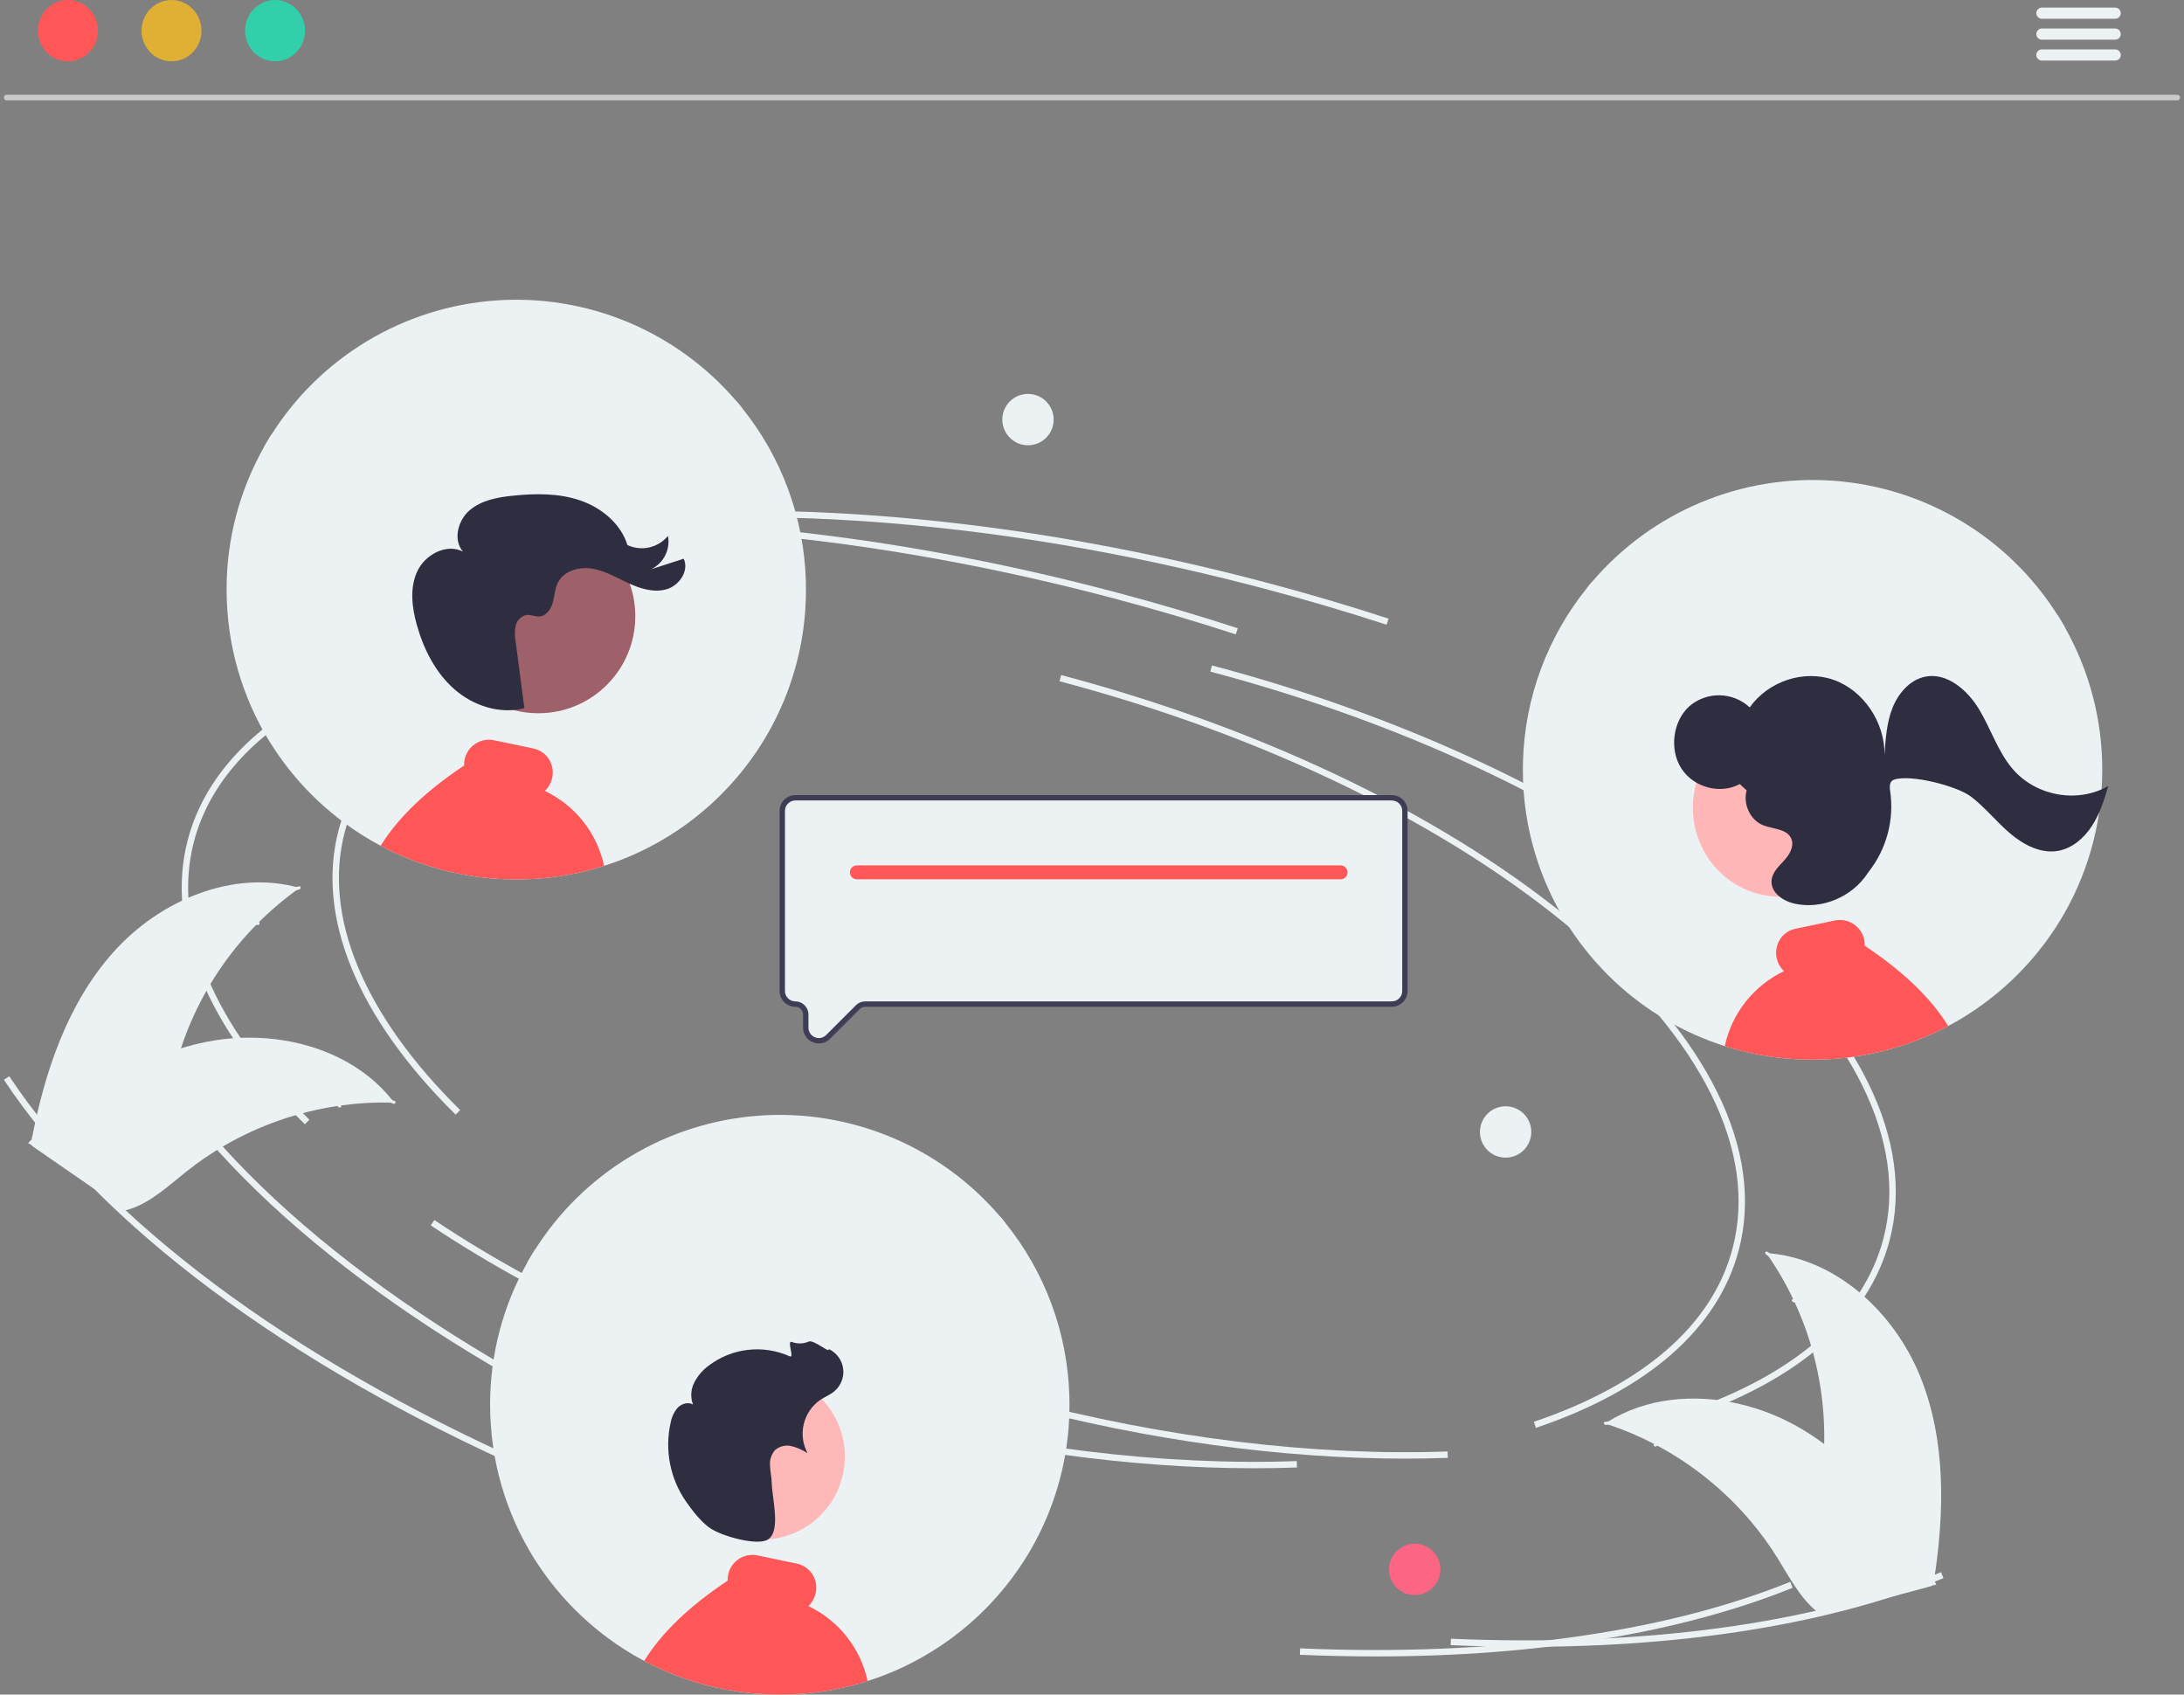 <svg width="281" height="218" viewBox="0 0 281 218" fill="none" xmlns="http://www.w3.org/2000/svg">
<rect x="0" y="0" width="281" height="218" fill="#808080" stroke="none"/>
<g clip-path="url(#clip0_1158_2072)">
<path d="M58.628 143.393C45.969 130.925 40.622 117.919 43.572 106.77C47.359 92.462 64.179 82.569 89.722 79.628L89.816 80.449C64.629 83.349 48.065 93.019 44.371 106.981C41.499 117.831 46.768 130.554 59.207 142.804L58.628 143.393Z" fill="#ECF1F4"/>
<path d="M180.769 187.647C164.969 187.647 147.8 185.299 130.746 180.782C109.657 175.197 90.32 166.766 74.827 156.401L75.286 155.715C90.705 166.029 109.956 174.421 130.957 179.983C149.937 185.01 169.058 187.339 186.248 186.725L186.277 187.55C184.462 187.615 182.626 187.648 180.769 187.647Z" fill="#ECF1F4"/>
<path d="M217.015 182.453L216.75 181.671C230.881 176.891 239.719 169.192 242.309 159.404C245.601 146.962 238.448 132.524 222.168 118.749C205.804 104.904 182.206 93.416 155.722 86.402L155.933 85.604C182.533 92.649 206.245 104.196 222.701 118.118C239.239 132.111 246.486 146.848 243.107 159.616C240.443 169.684 231.42 177.581 217.015 182.453Z" fill="#ECF1F4"/>
<path d="M87.263 187.993C56.218 174.218 32.295 156.348 19.902 137.672L20.59 137.215C32.898 155.761 56.695 173.526 87.598 187.238L87.263 187.993Z" fill="#ECF1F4"/>
<path d="M196.416 211.856C193.214 211.856 189.957 211.784 186.645 211.641L186.681 210.816C211.394 211.886 233.198 208.928 249.742 202.258L250.051 203.025C235.619 208.842 217.226 211.856 196.416 211.856Z" fill="#ECF1F4"/>
<path d="M178.403 80.369C173.272 78.698 167.994 77.141 162.716 75.744C132.343 67.7 102.487 64.844 76.373 67.486L76.29 66.664C102.501 64.013 132.46 66.876 162.927 74.945C168.22 76.347 173.513 77.908 178.659 79.584L178.403 80.369Z" fill="#ECF1F4"/>
<path d="M39.225 144.632C26.566 132.164 21.22 119.158 24.17 108.009C27.956 93.701 44.777 83.808 70.319 80.867L70.413 81.688C45.227 84.588 28.663 94.258 24.968 108.22C22.097 119.07 27.366 131.793 39.805 144.043L39.225 144.632Z" fill="#ECF1F4"/>
<path d="M161.366 188.886C145.567 188.886 128.398 186.538 111.344 182.021C90.255 176.436 70.918 168.005 55.425 157.641L55.883 156.954C71.302 167.268 90.553 175.66 111.555 181.222C130.534 186.249 149.656 188.578 166.845 187.964L166.875 188.789C165.06 188.854 163.223 188.887 161.366 188.886Z" fill="#ECF1F4"/>
<path d="M197.612 183.692L197.348 182.91C211.478 178.13 220.316 170.431 222.907 160.643C226.199 148.201 219.046 133.763 202.765 119.988C186.401 106.143 162.804 94.655 136.32 87.641L136.531 86.843C163.131 93.888 186.843 105.435 203.298 119.357C219.836 133.35 227.084 148.087 223.705 160.855C221.04 170.923 212.018 178.82 197.612 183.692Z" fill="#ECF1F4"/>
<path d="M67.861 189.231C36.816 175.457 12.893 157.586 0.5 138.911L1.188 138.454C13.495 157 37.292 174.765 68.195 188.476L67.861 189.231Z" fill="#ECF1F4"/>
<path d="M177.013 213.095C173.811 213.095 170.554 213.023 167.243 212.88L167.278 212.055C191.991 213.125 213.796 210.167 230.339 203.497L230.648 204.264C216.217 210.081 197.823 213.095 177.013 213.095Z" fill="#ECF1F4"/>
<path d="M159 81.608C153.869 79.937 148.591 78.381 143.313 76.983C112.941 68.939 83.084 66.083 56.97 68.725L56.887 67.903C83.099 65.252 113.057 68.115 143.525 76.184C148.817 77.586 154.11 79.147 159.256 80.823L159 81.608Z" fill="#ECF1F4"/>
<path d="M14.572 122.509C20.506 115.854 29.97 111.798 38.547 114.226C30.634 119.827 24.957 128.048 22.521 137.434C21.594 141.057 20.941 145.184 17.928 147.399C16.054 148.777 13.571 149.107 11.266 148.793C8.962 148.479 6.782 147.582 4.632 146.694L4.054 146.744C5.717 137.983 8.639 129.163 14.572 122.509Z" fill="#ECF1F4"/>
<path d="M38.521 114.411C31.35 116.148 24.908 120.101 20.111 125.709C19.057 126.898 18.197 128.246 17.562 129.702C16.99 131.142 16.813 132.708 17.05 134.238C17.243 135.67 17.606 137.112 17.447 138.566C17.355 139.308 17.107 140.023 16.719 140.663C16.331 141.304 15.813 141.854 15.197 142.28C13.691 143.38 11.88 143.873 10.091 144.294C8.106 144.761 6.036 145.215 4.418 146.535C4.221 146.695 3.985 146.381 4.181 146.222C6.997 143.925 10.91 144.22 14.026 142.552C15.479 141.773 16.707 140.552 17.006 138.876C17.267 137.41 16.894 135.923 16.687 134.475C16.433 132.985 16.549 131.456 17.022 130.021C17.58 128.537 18.387 127.158 19.408 125.945C21.663 123.176 24.338 120.778 27.337 118.841C30.748 116.611 34.514 114.98 38.474 114.021C38.719 113.961 38.764 114.352 38.521 114.411Z" fill="#ECF1F4"/>
<path d="M21.55 123.812C20.718 122.879 20.246 121.681 20.216 120.432C20.186 119.182 20.602 117.963 21.387 116.992C21.547 116.796 21.859 117.035 21.699 117.231C20.966 118.134 20.579 119.27 20.609 120.433C20.639 121.597 21.084 122.711 21.863 123.575C22.032 123.763 21.718 123.999 21.55 123.812Z" fill="#ECF1F4"/>
<path d="M16.857 133.525C19.405 133.695 21.924 132.897 23.91 131.291C24.106 131.132 24.343 131.446 24.147 131.605C22.077 133.272 19.454 134.097 16.803 133.915C16.55 133.897 16.606 133.508 16.857 133.525Z" fill="#ECF1F4"/>
<path d="M30.836 117.124C31.082 117.552 31.431 117.912 31.851 118.172C32.271 118.432 32.749 118.583 33.242 118.612C33.495 118.627 33.439 119.016 33.188 119.002C32.643 118.967 32.116 118.799 31.651 118.513C31.187 118.227 30.799 117.831 30.523 117.361C30.493 117.319 30.48 117.267 30.487 117.216C30.494 117.165 30.521 117.118 30.561 117.086C30.603 117.055 30.655 117.041 30.706 117.048C30.758 117.055 30.805 117.083 30.836 117.124Z" fill="#ECF1F4"/>
<path d="M50.722 141.852C50.564 141.848 50.406 141.843 50.245 141.841C48.12 141.793 45.993 141.917 43.888 142.212C43.725 142.233 43.56 142.256 43.397 142.281C38.332 143.047 33.453 144.748 29.008 147.296C27.24 148.312 25.552 149.461 23.959 150.733C21.758 152.49 19.512 154.569 16.935 155.47C16.667 155.567 16.394 155.647 16.116 155.71L4.16 147.446C4.142 147.414 4.122 147.384 4.104 147.351L3.612 147.043C3.69 146.972 3.772 146.899 3.849 146.828C3.894 146.787 3.942 146.747 3.986 146.705C4.017 146.678 4.048 146.651 4.074 146.625C4.084 146.616 4.095 146.607 4.103 146.6C4.129 146.574 4.156 146.553 4.181 146.529C4.638 146.124 5.099 145.72 5.564 145.32C5.566 145.317 5.566 145.317 5.57 145.316C9.118 142.274 12.952 139.501 17.084 137.398C17.208 137.335 17.334 137.269 17.464 137.209C19.332 136.272 21.273 135.488 23.269 134.867C24.363 134.531 25.473 134.25 26.595 134.025C29.495 133.451 32.468 133.337 35.404 133.688C41.257 134.387 46.821 136.95 50.448 141.502C50.541 141.618 50.631 141.733 50.722 141.852Z" fill="#ECF1F4"/>
<path d="M50.59 141.985C43.819 139.053 36.297 138.33 29.092 139.918C27.535 140.232 26.037 140.79 24.653 141.571C23.33 142.375 22.246 143.52 21.515 144.885C20.807 146.144 20.229 147.514 19.227 148.579C18.707 149.116 18.078 149.537 17.383 149.815C16.689 150.093 15.943 150.22 15.195 150.189C13.331 150.16 11.587 149.463 9.906 148.722C8.04 147.899 6.114 147.015 4.028 147.094C3.775 147.104 3.775 146.711 4.027 146.701C7.658 146.563 10.605 149.156 14.096 149.7C15.726 149.955 17.441 149.719 18.688 148.561C19.779 147.548 20.376 146.136 21.082 144.855C21.776 143.513 22.788 142.361 24.03 141.5C25.369 140.651 26.843 140.037 28.389 139.683C31.855 138.83 35.434 138.527 38.995 138.786C43.06 139.06 47.049 140.027 50.788 141.646C51.019 141.746 50.82 142.085 50.59 141.985Z" fill="#ECF1F4"/>
<path d="M31.382 139.27C31.279 138.024 31.623 136.783 32.351 135.768C33.08 134.752 34.145 134.029 35.357 133.726C35.602 133.666 35.708 134.045 35.462 134.105C34.333 134.385 33.34 135.059 32.664 136.006C31.988 136.953 31.672 138.11 31.775 139.269C31.797 139.521 31.404 139.52 31.382 139.27Z" fill="#ECF1F4"/>
<path d="M21.79 144.199C23.722 145.869 26.213 146.749 28.765 146.663C29.018 146.654 29.018 147.047 28.765 147.056C26.109 147.14 23.519 146.219 21.512 144.477C21.321 144.311 21.599 144.034 21.79 144.199Z" fill="#ECF1F4"/>
<path d="M42.822 139.523C42.761 140.013 42.823 140.511 43.002 140.971C43.18 141.431 43.471 141.84 43.847 142.16C44.04 142.324 43.761 142.601 43.569 142.439C43.156 142.083 42.835 141.631 42.637 141.123C42.438 140.615 42.366 140.066 42.429 139.523C42.43 139.472 42.452 139.423 42.488 139.386C42.524 139.35 42.573 139.328 42.625 139.327C42.677 139.327 42.727 139.348 42.764 139.384C42.8 139.421 42.821 139.471 42.822 139.523Z" fill="#ECF1F4"/>
<path d="M247.054 177.062C243.701 168.8 236.15 161.797 227.257 161.2C232.827 169.137 235.412 178.788 234.553 188.447C234.209 192.171 233.438 196.277 235.531 199.376C236.833 201.305 239.061 202.45 241.337 202.929C243.613 203.408 245.967 203.297 248.29 203.183L248.818 203.424C250.195 194.614 250.406 185.325 247.054 177.062Z" fill="#ECF1F4"/>
<path d="M227.219 161.384C233.389 165.431 238.128 171.32 240.762 178.214C241.355 179.688 241.713 181.247 241.821 182.832C241.877 184.38 241.517 185.915 240.779 187.277C240.117 188.56 239.291 189.796 238.952 191.219C238.789 191.949 238.782 192.706 238.933 193.439C239.083 194.172 239.386 194.866 239.823 195.473C240.872 197.016 242.412 198.09 243.955 199.087C245.668 200.195 247.465 201.318 248.546 203.106C248.677 203.322 249.005 203.106 248.874 202.89C246.994 199.78 243.209 198.742 240.835 196.123C239.727 194.901 238.981 193.338 239.263 191.659C239.509 190.191 240.36 188.916 241.042 187.622C241.781 186.304 242.187 184.825 242.223 183.314C242.195 181.728 241.899 180.159 241.345 178.672C240.152 175.306 238.437 172.149 236.264 169.316C233.801 166.069 230.801 163.267 227.394 161.032C227.183 160.893 227.01 161.246 227.219 161.384Z" fill="#ECF1F4"/>
<path d="M240.044 175.944C241.141 175.345 241.988 174.375 242.436 173.209C242.884 172.042 242.902 170.754 242.489 169.575C242.404 169.337 242.03 169.457 242.115 169.695C242.502 170.793 242.485 171.992 242.065 173.078C241.646 174.164 240.853 175.064 239.829 175.615C239.606 175.736 239.823 176.063 240.044 175.944Z" fill="#ECF1F4"/>
<path d="M241.201 186.67C238.744 185.973 236.64 184.375 235.309 182.195C235.177 181.978 234.849 182.194 234.98 182.41C236.37 184.676 238.563 186.335 241.121 187.055C241.365 187.123 241.443 186.738 241.201 186.67Z" fill="#ECF1F4"/>
<path d="M233.545 166.523C233.169 166.843 232.72 167.065 232.237 167.168C231.754 167.272 231.253 167.254 230.779 167.116C230.536 167.044 230.458 167.429 230.699 167.5C231.224 167.65 231.777 167.67 232.311 167.557C232.844 167.443 233.342 167.201 233.761 166.851C233.803 166.821 233.832 166.777 233.843 166.726C233.853 166.676 233.844 166.623 233.817 166.579C233.788 166.536 233.744 166.505 233.693 166.495C233.642 166.484 233.589 166.494 233.545 166.523Z" fill="#ECF1F4"/>
<path d="M206.509 183.126C206.659 183.175 206.809 183.224 206.961 183.276C208.979 183.945 210.94 184.776 212.824 185.763C212.971 185.837 213.119 185.914 213.263 185.992C217.776 188.417 221.8 191.66 225.13 195.554C226.454 197.105 227.658 198.755 228.731 200.489C230.214 202.883 231.631 205.597 233.755 207.312C233.974 207.493 234.205 207.66 234.445 207.813L248.483 204.05C248.51 204.025 248.539 204.004 248.567 203.979L249.134 203.855C249.085 203.762 249.032 203.666 248.983 203.573C248.954 203.518 248.923 203.465 248.895 203.411C248.875 203.375 248.855 203.339 248.839 203.305C248.832 203.293 248.826 203.282 248.82 203.273C248.804 203.239 248.786 203.21 248.771 203.179C248.476 202.644 248.178 202.109 247.875 201.576C247.874 201.572 247.874 201.572 247.87 201.57C245.55 197.511 242.871 193.611 239.686 190.241C239.59 190.139 239.494 190.035 239.391 189.935C237.947 188.424 236.382 187.034 234.711 185.778C233.794 185.093 232.843 184.455 231.861 183.867C229.323 182.351 226.561 181.244 223.678 180.587C217.931 179.277 211.83 179.821 206.884 182.888C206.758 182.966 206.634 183.044 206.509 183.126Z" fill="#ECF1F4"/>
<path d="M206.588 183.296C213.95 182.811 221.278 184.658 227.53 188.577C228.891 189.397 230.114 190.426 231.155 191.626C232.131 192.829 232.767 194.271 232.998 195.802C233.241 197.226 233.326 198.711 233.911 200.051C234.221 200.732 234.671 201.34 235.232 201.835C235.793 202.33 236.453 202.701 237.167 202.923C238.933 203.523 240.809 203.453 242.642 203.32C244.676 203.172 246.787 202.987 248.725 203.763C248.96 203.857 249.092 203.487 248.858 203.393C245.485 202.043 241.838 203.494 238.367 202.832C236.747 202.524 235.21 201.725 234.425 200.215C233.738 198.894 233.65 197.364 233.416 195.92C233.213 194.422 232.646 192.997 231.766 191.769C230.79 190.52 229.608 189.445 228.271 188.592C225.293 186.623 222.024 185.135 218.583 184.182C214.663 183.072 210.581 182.642 206.516 182.909C206.264 182.926 206.338 183.312 206.588 183.296Z" fill="#ECF1F4"/>
<path d="M225.591 187.197C226.106 186.058 226.199 184.773 225.854 183.572C225.51 182.371 224.75 181.331 223.71 180.639C223.499 180.5 223.272 180.821 223.483 180.961C224.453 181.603 225.161 182.572 225.48 183.691C225.799 184.81 225.707 186.007 225.221 187.064C225.116 187.294 225.486 187.425 225.591 187.197Z" fill="#ECF1F4"/>
<path d="M232.969 195.064C230.588 195.987 227.947 195.978 225.572 195.039C225.337 194.946 225.204 195.316 225.439 195.409C227.913 196.382 230.661 196.385 233.137 195.419C233.373 195.327 233.204 194.972 232.969 195.064Z" fill="#ECF1F4"/>
<path d="M214.732 183.588C214.624 184.071 214.399 184.518 214.076 184.892C213.753 185.265 213.342 185.553 212.88 185.728C212.643 185.817 212.813 186.172 213.048 186.083C213.557 185.887 214.01 185.569 214.368 185.158C214.726 184.746 214.978 184.253 215.102 183.721C215.117 183.672 215.114 183.619 215.092 183.572C215.07 183.525 215.031 183.489 214.983 183.47C214.934 183.452 214.88 183.455 214.833 183.477C214.786 183.5 214.749 183.54 214.732 183.588Z" fill="#ECF1F4"/>
<path d="M182.019 205.198C183.843 205.198 185.322 203.719 185.322 201.894C185.322 200.069 183.843 198.59 182.019 198.59C180.195 198.59 178.717 200.069 178.717 201.894C178.717 203.719 180.195 205.198 182.019 205.198Z" fill="#FD6584"/>
<path d="M193.717 148.925C195.541 148.925 197.02 147.446 197.02 145.622C197.02 143.797 195.541 142.318 193.717 142.318C191.893 142.318 190.415 143.797 190.415 145.622C190.415 147.446 191.893 148.925 193.717 148.925Z" fill="#ECF1F4"/>
<path d="M132.265 57.282C134.089 57.282 135.567 55.803 135.567 53.978C135.567 52.154 134.089 50.675 132.265 50.675C130.441 50.675 128.962 52.154 128.962 53.978C128.962 55.803 130.441 57.282 132.265 57.282Z" fill="#ECF1F4"/>
<path d="M63.058 180.715C63.058 181.556 63.086 182.397 63.145 183.231C63.207 184.227 63.314 185.217 63.46 186.2C63.948 189.51 64.881 192.738 66.234 195.798C66.303 195.95 66.373 196.102 66.442 196.254L66.546 196.483C66.58 196.559 66.618 196.635 66.653 196.708C66.701 196.808 66.746 196.905 66.795 197.002C66.854 197.123 66.912 197.244 66.975 197.365C66.982 197.379 66.989 197.397 66.999 197.414C67.051 197.518 67.099 197.618 67.155 197.722C67.165 197.744 67.176 197.766 67.189 197.788C67.248 197.905 67.31 198.026 67.373 198.144C67.442 198.269 67.507 198.397 67.577 198.521C67.743 198.829 67.916 199.134 68.092 199.439C68.144 199.529 68.196 199.619 68.251 199.708C68.3 199.792 68.348 199.875 68.4 199.958C68.435 200.013 68.469 200.072 68.504 200.127C68.559 200.221 68.615 200.311 68.673 200.404C68.801 200.608 68.933 200.813 69.061 201.017H69.064C69.123 201.11 69.185 201.204 69.248 201.294V201.297C69.431 201.574 69.621 201.851 69.811 202.124L69.813 202.125L69.814 202.125L69.815 202.126L69.815 202.128C69.967 202.349 70.126 202.564 70.282 202.778V202.782C70.386 202.917 70.486 203.055 70.59 203.19C70.673 203.301 70.76 203.415 70.846 203.526C70.863 203.55 70.884 203.571 70.901 203.595V203.599C70.925 203.63 70.95 203.657 70.974 203.689C71.341 204.159 71.719 204.62 72.109 205.07L72.171 205.142C72.192 205.166 72.216 205.191 72.237 205.218C72.271 205.256 72.302 205.295 72.337 205.333C72.368 205.371 72.403 205.409 72.437 205.447C74.469 207.737 76.773 209.769 79.298 211.5C79.633 211.732 79.976 211.957 80.318 212.175C80.405 212.23 80.491 212.286 80.578 212.338C80.602 212.355 80.63 212.372 80.654 212.39C80.702 212.417 80.747 212.445 80.796 212.476C80.841 212.504 80.886 212.531 80.934 212.559C81.118 212.673 81.304 212.784 81.491 212.895C81.536 212.923 81.585 212.95 81.633 212.978C81.678 213.002 81.726 213.03 81.775 213.058C81.775 213.061 81.775 213.061 81.778 213.061H81.782V213.065H81.785C82.017 213.199 82.252 213.331 82.491 213.459C82.619 213.528 82.75 213.601 82.882 213.667C83.179 213.829 83.48 213.985 83.781 214.134C83.889 214.186 83.999 214.238 84.107 214.293C84.197 214.335 84.287 214.38 84.376 214.421C84.404 214.435 84.428 214.445 84.453 214.459C84.529 214.494 84.601 214.528 84.677 214.563C84.76 214.601 84.844 214.639 84.923 214.677C85.016 214.719 85.106 214.76 85.2 214.798C85.546 214.954 85.895 215.103 86.245 215.245C87.497 215.758 88.777 216.202 90.078 216.574C90.137 216.591 90.199 216.609 90.261 216.626C90.818 216.782 91.379 216.923 91.943 217.052C92.929 217.28 93.924 217.467 94.928 217.612H94.935C95.056 217.63 95.174 217.647 95.295 217.664C95.305 217.664 95.316 217.668 95.33 217.668C95.33 217.671 95.33 217.671 95.333 217.668C95.465 217.685 95.599 217.702 95.731 217.72C95.74 217.722 95.749 217.723 95.759 217.723C95.883 217.74 96.011 217.754 96.136 217.768C96.271 217.782 96.406 217.796 96.54 217.81C96.644 217.82 96.748 217.83 96.852 217.841C96.861 217.844 96.87 217.845 96.879 217.844C96.973 217.851 97.066 217.861 97.16 217.868H97.174C97.253 217.875 97.336 217.882 97.416 217.889C98.381 217.965 99.35 218 100.332 218C101.394 218 102.449 217.958 103.491 217.868H103.501C103.726 217.848 103.947 217.827 104.169 217.806C104.228 217.799 104.283 217.796 104.342 217.789C104.352 217.789 104.366 217.785 104.376 217.785C104.394 217.782 104.411 217.782 104.432 217.778C104.441 217.779 104.45 217.778 104.459 217.775C104.536 217.768 104.612 217.758 104.691 217.751L104.951 217.72C105.037 217.709 105.124 217.695 105.21 217.685C105.231 217.681 105.248 217.681 105.269 217.678C105.331 217.671 105.394 217.661 105.456 217.65C105.487 217.647 105.518 217.643 105.546 217.64C105.608 217.63 105.667 217.623 105.729 217.612H105.733C107.631 217.339 109.505 216.916 111.337 216.349C111.434 216.318 111.531 216.29 111.628 216.259C111.631 216.259 111.635 216.256 111.638 216.256C111.666 216.245 111.697 216.238 111.725 216.228C111.984 216.145 112.24 216.058 112.496 215.968C112.849 215.851 113.198 215.723 113.548 215.591C113.641 215.553 113.735 215.518 113.828 215.48C114.018 215.408 114.205 215.331 114.392 215.255C114.71 215.127 115.029 214.992 115.343 214.854C115.637 214.722 115.928 214.591 116.219 214.452C116.226 214.449 116.236 214.449 116.243 214.442C116.309 214.411 116.374 214.38 116.437 214.349H116.44C118.033 213.584 119.57 212.706 121.038 211.722C121.508 211.407 121.972 211.081 122.429 210.746C122.795 210.472 123.155 210.195 123.515 209.912C125.29 208.499 126.933 206.928 128.424 205.218V205.215C128.531 205.097 128.632 204.976 128.735 204.855C128.753 204.838 128.767 204.82 128.78 204.807C128.846 204.727 128.908 204.651 128.974 204.575V204.571C129.061 204.471 129.147 204.367 129.23 204.263C129.251 204.239 129.268 204.218 129.286 204.197V204.194C129.355 204.111 129.42 204.028 129.49 203.941C129.524 203.9 129.555 203.858 129.59 203.817V203.813C129.794 203.557 129.991 203.301 130.188 203.038C130.24 202.969 130.292 202.896 130.348 202.823C130.597 202.488 130.839 202.145 131.074 201.802V201.799C131.164 201.671 131.251 201.539 131.341 201.411C131.427 201.28 131.514 201.148 131.6 201.017C131.687 200.878 131.776 200.743 131.863 200.605L131.873 200.584C131.96 200.453 132.046 200.314 132.129 200.179C132.195 200.068 132.261 199.961 132.327 199.854C132.368 199.781 132.413 199.709 132.455 199.632C132.471 199.609 132.486 199.585 132.5 199.56C132.596 199.39 132.693 199.221 132.79 199.051C132.904 198.854 133.015 198.653 133.126 198.452C133.167 198.369 133.212 198.286 133.257 198.203C133.274 198.175 133.288 198.148 133.302 198.12C133.354 198.023 133.406 197.923 133.454 197.822C133.506 197.725 133.558 197.625 133.61 197.525C133.658 197.428 133.71 197.327 133.759 197.227C133.797 197.151 133.831 197.075 133.87 196.999C133.872 196.992 133.876 196.987 133.88 196.981C133.897 196.943 133.914 196.909 133.928 196.874C133.933 196.869 133.936 196.863 133.939 196.857C133.977 196.781 134.011 196.701 134.049 196.625C134.098 196.524 134.143 196.421 134.191 196.32C134.222 196.251 134.257 196.178 134.288 196.106C134.333 196.005 134.382 195.905 134.423 195.801C134.471 195.697 134.516 195.593 134.561 195.486C134.574 195.46 134.586 195.434 134.596 195.407C134.62 195.358 134.638 195.31 134.658 195.261C134.714 195.133 134.769 195.002 134.821 194.874C134.883 194.728 134.942 194.579 134.997 194.434C135.053 194.299 135.105 194.161 135.156 194.022L135.177 193.974C135.983 191.85 136.595 189.657 137.004 187.422V187.419C137.235 186.143 137.4 184.856 137.499 183.563C137.502 183.49 137.509 183.421 137.512 183.352C137.575 182.476 137.602 181.597 137.602 180.715C137.602 180.323 137.595 179.936 137.585 179.548C137.344 171.441 134.454 163.637 129.358 157.329C129.247 157.19 129.137 157.052 129.023 156.913C128.908 156.775 128.791 156.64 128.677 156.505C124.884 152.062 120.101 148.572 114.713 146.318C109.325 144.063 103.483 143.106 97.658 143.525C91.832 143.944 86.187 145.726 81.176 148.728C76.166 151.729 71.93 155.867 68.812 160.807C68.642 161.077 68.473 161.35 68.31 161.624C68.144 161.901 67.985 162.177 67.826 162.458C64.692 168.031 63.049 174.32 63.058 180.715Z" fill="#ECF1F4"/>
<path d="M98.851 156.326C104.98 157.9 111.26 158.807 117.584 159.031C118.54 159.083 119.499 159.077 120.454 159.012C122.554 158.835 124.352 158.175 126.355 157.814C127.318 157.641 128.391 157.515 129.36 157.328C129.136 157.05 128.908 156.775 128.676 156.504C126.586 156.681 124.463 157.259 122.347 157.528C118.751 157.985 114.722 157.475 111.996 156.216C110.673 155.605 109.66 154.842 108.342 154.229C108.163 154.137 107.969 154.077 107.769 154.053C107.389 154.041 107.013 154.139 106.687 154.334C104.476 155.45 101.265 156.358 98.286 155.859C98.064 156.033 98.486 156.231 98.851 156.326Z" fill="#ECF1F4"/>
<path d="M85.665 160.256C85.637 160.251 85.61 160.247 85.583 160.243C85.697 160.172 85.805 160.091 85.905 160L85.665 160.256Z" fill="#ECF1F4"/>
<path d="M67.826 162.459C69.071 162.559 70.322 162.633 71.58 162.682C72.536 162.733 73.494 162.727 74.45 162.662C76.549 162.484 78.348 161.825 80.351 161.464C82.186 161.134 84.417 160.975 85.583 160.243C82.57 159.721 79.449 160.783 76.343 161.178C73.831 161.487 71.284 161.361 68.814 160.806C68.47 161.347 68.141 161.898 67.826 162.459Z" fill="#ECF1F4"/>
<path d="M82.882 213.667C83.18 213.829 83.481 213.985 83.781 214.134C83.889 214.186 83.999 214.238 84.107 214.293C84.197 214.335 84.287 214.38 84.376 214.421C84.404 214.435 84.428 214.445 84.453 214.459C84.529 214.494 84.601 214.529 84.677 214.563C84.76 214.601 84.844 214.639 84.923 214.677C85.016 214.719 85.106 214.76 85.2 214.799C85.546 214.954 85.895 215.103 86.245 215.245C87.497 215.758 88.777 216.202 90.078 216.574C90.137 216.591 90.199 216.609 90.261 216.626C90.818 216.782 91.379 216.924 91.943 217.052C92.929 217.28 93.924 217.467 94.928 217.612H94.935C95.056 217.63 95.174 217.647 95.295 217.664C95.305 217.664 95.316 217.668 95.33 217.668C95.33 217.671 95.33 217.671 95.333 217.668C95.465 217.685 95.6 217.702 95.731 217.72C95.74 217.722 95.749 217.723 95.759 217.723C95.883 217.74 96.011 217.754 96.136 217.768C96.271 217.782 96.406 217.796 96.54 217.81C96.644 217.82 96.748 217.83 96.852 217.841C96.861 217.844 96.87 217.845 96.879 217.844C96.973 217.851 97.066 217.861 97.16 217.868H97.174C97.253 217.875 97.336 217.882 97.416 217.889C98.381 217.965 99.35 218 100.332 218C101.394 218 102.449 217.958 103.491 217.868H103.501C103.726 217.848 103.947 217.827 104.169 217.806C104.228 217.799 104.283 217.796 104.342 217.789C104.352 217.789 104.366 217.785 104.376 217.785C104.394 217.782 104.411 217.782 104.432 217.778C104.441 217.779 104.451 217.778 104.46 217.775C104.536 217.768 104.612 217.758 104.691 217.751L104.951 217.72C105.037 217.709 105.124 217.695 105.21 217.685C105.231 217.682 105.248 217.682 105.269 217.678C105.331 217.671 105.394 217.661 105.456 217.65C105.487 217.647 105.518 217.643 105.546 217.64C105.608 217.63 105.667 217.623 105.729 217.612H105.733C107.631 217.339 109.505 216.917 111.337 216.349C111.434 216.318 111.531 216.29 111.628 216.259C111.181 214.175 110.261 212.222 108.94 210.55C107.618 208.878 105.93 207.532 104.006 206.617C104.482 206.163 104.811 205.577 104.951 204.935C105.041 204.52 105.048 204.093 104.972 203.676C104.896 203.259 104.738 202.861 104.508 202.505C104.059 201.815 103.355 201.332 102.55 201.162L97.423 200.089C96.597 199.928 95.742 200.1 95.042 200.566C94.343 201.033 93.855 201.757 93.686 202.581C93.634 202.834 93.611 203.092 93.617 203.35C88.68 206.637 85.127 210.047 82.882 213.667Z" fill="#FF5757"/>
<path d="M98.021 198.063C103.92 198.063 108.702 193.279 108.702 187.377C108.702 181.476 103.92 176.691 98.021 176.691C92.121 176.691 87.339 181.476 87.339 187.377C87.339 193.279 92.121 198.063 98.021 198.063Z" fill="#FFB8B8"/>
<path d="M91.363 196.591C90.224 195.812 89.06 194.316 88.284 193.195C87.255 191.722 86.547 190.048 86.206 188.283C85.864 186.518 85.898 184.701 86.303 182.95C86.433 182.25 86.751 181.598 87.223 181.066C87.726 180.568 88.548 180.332 89.162 180.684C88.994 180.235 88.92 179.756 88.945 179.278C88.969 178.799 89.091 178.331 89.304 177.901C89.736 177.044 90.361 176.299 91.13 175.725C92.602 174.591 94.353 173.877 96.198 173.659C98.042 173.44 99.912 173.726 101.607 174.484C102.275 174.793 101.179 172.405 101.877 172.635C102.571 172.904 103.342 172.89 104.026 172.597C104.683 172.266 106.86 174.232 106.608 173.541C107.107 173.767 107.54 174.116 107.867 174.555C108.194 174.994 108.405 175.508 108.48 176.051C108.555 176.593 108.492 177.146 108.296 177.657C108.1 178.169 107.778 178.622 107.359 178.975C106.808 179.441 106.12 179.709 105.516 180.104C104.459 180.849 103.71 181.955 103.412 183.213C103.114 184.472 103.286 185.796 103.898 186.936C103.262 186.528 102.566 186.225 101.834 186.039C101.467 185.95 101.084 185.949 100.716 186.038C100.349 186.126 100.008 186.301 99.722 186.548C99.483 186.821 99.302 187.141 99.191 187.487C99.08 187.833 99.041 188.199 99.076 188.56C99.1 189.286 99.272 190 99.292 190.725C99.349 192.854 100.488 196.9 98.838 198.031C97.537 198.924 92.918 197.653 91.363 196.591Z" fill="#2F2E41"/>
<path d="M280.149 12.91H0.851C0.757 12.908 0.668 12.869 0.602 12.802C0.537 12.735 0.5 12.645 0.5 12.551C0.5 12.457 0.537 12.367 0.602 12.3C0.668 12.233 0.757 12.194 0.851 12.192H280.149C280.243 12.194 280.332 12.233 280.398 12.3C280.463 12.367 280.5 12.457 280.5 12.551C280.5 12.645 280.463 12.735 280.398 12.802C280.332 12.869 280.243 12.908 280.149 12.91Z" fill="#CACACA"/>
<path d="M8.743 7.889C10.873 7.889 12.6 6.123 12.6 3.945C12.6 1.766 10.873 0 8.743 0C6.613 0 4.886 1.766 4.886 3.945C4.886 6.123 6.613 7.889 8.743 7.889Z" fill="#FF5757"/>
<path d="M22.067 7.889C24.197 7.889 25.924 6.123 25.924 3.945C25.924 1.766 24.197 0 22.067 0C19.937 0 18.21 1.766 18.21 3.945C18.21 6.123 19.937 7.889 22.067 7.889Z" fill="#E0B034"/>
<path d="M35.391 7.889C37.521 7.889 39.248 6.123 39.248 3.945C39.248 1.766 37.521 0 35.391 0C33.261 0 31.534 1.766 31.534 3.945C31.534 6.123 33.261 7.889 35.391 7.889Z" fill="#31D0AA"/>
<path d="M272.166 2.413H262.699C262.512 2.409 262.333 2.331 262.202 2.197C262.071 2.063 261.998 1.883 261.998 1.695C261.998 1.508 262.071 1.328 262.202 1.194C262.333 1.06 262.512 0.982 262.699 0.978H272.166C272.354 0.982 272.532 1.06 272.663 1.194C272.794 1.328 272.867 1.508 272.867 1.695C272.867 1.883 272.794 2.063 272.663 2.197C272.532 2.331 272.354 2.409 272.166 2.413Z" fill="#ECF1F4"/>
<path d="M272.166 5.102H262.699C262.512 5.098 262.333 5.021 262.202 4.887C262.071 4.753 261.998 4.573 261.998 4.385C261.998 4.198 262.071 4.018 262.202 3.884C262.333 3.749 262.512 3.672 262.699 3.668H272.166C272.354 3.672 272.532 3.749 272.663 3.884C272.794 4.018 272.867 4.198 272.867 4.385C272.867 4.573 272.794 4.753 272.663 4.887C272.532 5.021 272.354 5.098 272.166 5.102Z" fill="#ECF1F4"/>
<path d="M272.166 7.792H262.699C262.512 7.788 262.333 7.71 262.202 7.576C262.071 7.442 261.998 7.262 261.998 7.075C261.998 6.887 262.071 6.707 262.202 6.573C262.333 6.439 262.512 6.362 262.699 6.357H272.166C272.354 6.362 272.532 6.439 272.663 6.573C272.794 6.707 272.867 6.887 272.867 7.075C272.867 7.262 272.794 7.442 272.663 7.576C272.532 7.71 272.354 7.788 272.166 7.792Z" fill="#ECF1F4"/>
<path d="M105.365 133.891C105.14 133.89 104.918 133.845 104.71 133.758C104.401 133.634 104.136 133.419 103.95 133.141C103.765 132.864 103.667 132.537 103.671 132.203V130.511C103.671 130.156 103.53 129.816 103.279 129.565C103.028 129.315 102.688 129.173 102.333 129.173C101.887 129.172 101.459 128.995 101.143 128.679C100.828 128.363 100.65 127.935 100.65 127.489V104.315C100.65 103.869 100.828 103.441 101.143 103.125C101.459 102.809 101.887 102.632 102.333 102.631H179.076C179.523 102.632 179.951 102.809 180.266 103.125C180.582 103.441 180.76 103.869 180.76 104.315V127.489C180.76 127.935 180.582 128.363 180.266 128.679C179.951 128.995 179.523 129.172 179.076 129.173H111.318C111.142 129.173 110.968 129.207 110.806 129.274C110.644 129.341 110.496 129.44 110.372 129.565L106.545 133.393C106.391 133.55 106.208 133.675 106.005 133.761C105.803 133.846 105.585 133.89 105.365 133.891Z" fill="#ECF1F4"/>
<path d="M105.365 134.237C105.095 134.237 104.827 134.183 104.578 134.078C104.204 133.928 103.885 133.669 103.662 133.334C103.438 132.999 103.321 132.605 103.325 132.203V130.511C103.325 130.248 103.22 129.996 103.034 129.81C102.848 129.624 102.596 129.519 102.333 129.519C101.795 129.518 101.279 129.304 100.899 128.924C100.518 128.543 100.304 128.027 100.304 127.488V104.315C100.304 103.777 100.518 103.261 100.899 102.88C101.279 102.5 101.795 102.286 102.333 102.285H179.076C179.615 102.286 180.13 102.5 180.511 102.88C180.891 103.261 181.105 103.777 181.106 104.315V127.488C181.105 128.027 180.891 128.543 180.511 128.924C180.13 129.304 179.615 129.518 179.076 129.519H111.318C111.188 129.519 111.059 129.544 110.938 129.594C110.818 129.644 110.709 129.717 110.617 129.81L106.79 133.638C106.604 133.827 106.382 133.978 106.138 134.08C105.893 134.183 105.631 134.236 105.365 134.237ZM102.333 102.977C101.979 102.978 101.639 103.119 101.388 103.37C101.137 103.62 100.996 103.961 100.996 104.315V127.488C100.996 127.843 101.137 128.183 101.388 128.434C101.639 128.685 101.979 128.826 102.333 128.827C102.78 128.827 103.208 129.005 103.523 129.321C103.839 129.637 104.016 130.065 104.017 130.511V132.203C104.017 132.467 104.095 132.726 104.242 132.946C104.39 133.166 104.598 133.337 104.843 133.439C105.087 133.54 105.356 133.566 105.616 133.515C105.875 133.463 106.113 133.336 106.3 133.149L110.128 129.32C110.284 129.163 110.469 129.039 110.674 128.954C110.878 128.869 111.097 128.826 111.318 128.827H179.076C179.431 128.826 179.771 128.685 180.022 128.434C180.273 128.183 180.414 127.843 180.414 127.488V104.315C180.414 103.961 180.273 103.62 180.022 103.369C179.771 103.119 179.431 102.977 179.076 102.977L102.333 102.977Z" fill="#3F3D56"/>
<path d="M172.482 113.122H110.251C110.013 113.122 109.785 113.028 109.617 112.86C109.449 112.691 109.355 112.463 109.355 112.226C109.355 111.988 109.449 111.76 109.617 111.591C109.785 111.423 110.013 111.329 110.251 111.329H172.482C172.719 111.329 172.947 111.423 173.115 111.591C173.284 111.76 173.378 111.988 173.378 112.226C173.378 112.463 173.284 112.691 173.115 112.86C172.947 113.028 172.719 113.122 172.482 113.122Z" fill="#FF5757"/>
<path d="M172.367 116.932H110.251C110.013 116.932 109.785 116.837 109.617 116.669C109.449 116.501 109.355 116.273 109.355 116.035C109.355 115.797 109.449 115.569 109.617 115.401C109.785 115.233 110.013 115.138 110.251 115.138H172.367C172.605 115.138 172.833 115.233 173.001 115.401C173.169 115.569 173.264 115.797 173.264 116.035C173.264 116.273 173.169 116.501 173.001 116.669C172.833 116.837 172.605 116.932 172.367 116.932Z" fill="#ECF1F4"/>
<path d="M172.305 120.741H110.251C110.013 120.741 109.785 120.646 109.617 120.478C109.449 120.31 109.355 120.082 109.355 119.844C109.355 119.606 109.449 119.378 109.617 119.21C109.785 119.042 110.013 118.948 110.251 118.948H172.305C172.543 118.948 172.771 119.042 172.939 119.21C173.107 119.378 173.202 119.606 173.202 119.844C173.202 120.082 173.107 120.31 172.939 120.478C172.771 120.646 172.543 120.741 172.305 120.741Z" fill="#ECF1F4"/>
<path d="M270.482 99.035C270.482 99.876 270.455 100.717 270.396 101.551C270.334 102.548 270.226 103.538 270.081 104.521C269.593 107.83 268.659 111.059 267.306 114.118C267.237 114.27 267.168 114.423 267.099 114.575L266.995 114.803C266.96 114.88 266.922 114.956 266.888 115.028C266.839 115.129 266.794 115.226 266.746 115.323C266.687 115.444 266.628 115.565 266.566 115.686C266.559 115.7 266.552 115.717 266.542 115.734C266.49 115.838 266.441 115.939 266.386 116.042C266.376 116.065 266.364 116.087 266.352 116.108C266.293 116.226 266.23 116.347 266.168 116.465C266.099 116.589 266.033 116.717 265.964 116.842C265.798 117.15 265.625 117.455 265.449 117.759C265.397 117.849 265.345 117.939 265.289 118.029C265.241 118.112 265.193 118.195 265.141 118.278C265.106 118.334 265.071 118.392 265.037 118.448C264.982 118.541 264.926 118.631 264.867 118.725C264.739 118.929 264.608 119.133 264.48 119.337H264.476C264.418 119.431 264.355 119.524 264.293 119.614V119.618C264.11 119.895 263.919 120.171 263.729 120.445C263.729 120.445 263.728 120.445 263.728 120.445C263.727 120.445 263.727 120.445 263.727 120.446C263.726 120.446 263.726 120.447 263.726 120.447C263.726 120.447 263.726 120.448 263.726 120.448C263.573 120.67 263.414 120.884 263.259 121.099V121.102C263.155 121.237 263.055 121.376 262.951 121.511C262.868 121.622 262.781 121.736 262.695 121.847C262.677 121.871 262.657 121.891 262.639 121.916V121.919C262.615 121.95 262.591 121.978 262.567 122.009C262.2 122.48 261.822 122.94 261.432 123.39L261.37 123.463C261.349 123.487 261.325 123.511 261.304 123.539C261.269 123.577 261.238 123.615 261.204 123.653C261.172 123.691 261.138 123.729 261.103 123.767C259.071 126.057 256.768 128.09 254.243 129.821C253.907 130.053 253.565 130.278 253.222 130.496C253.136 130.551 253.049 130.606 252.963 130.658C252.939 130.676 252.911 130.693 252.887 130.71C252.838 130.738 252.793 130.766 252.745 130.797C252.7 130.824 252.655 130.852 252.607 130.88C252.423 130.994 252.236 131.105 252.05 131.215C252.005 131.243 251.956 131.271 251.908 131.299C251.863 131.323 251.814 131.35 251.766 131.378C251.766 131.382 251.766 131.382 251.762 131.382H251.759V131.385H251.755C251.524 131.52 251.288 131.652 251.05 131.78C250.922 131.849 250.79 131.922 250.659 131.987C250.361 132.15 250.06 132.306 249.759 132.454C249.652 132.506 249.541 132.558 249.434 132.614C249.344 132.655 249.254 132.7 249.164 132.742C249.137 132.756 249.112 132.766 249.088 132.78C249.012 132.814 248.939 132.849 248.863 132.884C248.78 132.922 248.697 132.96 248.618 132.998C248.524 133.039 248.434 133.081 248.341 133.119C247.995 133.275 247.645 133.424 247.296 133.565C246.044 134.079 244.764 134.523 243.463 134.895C243.404 134.912 243.342 134.929 243.279 134.946C242.722 135.102 242.162 135.244 241.598 135.372C240.612 135.601 239.617 135.787 238.612 135.933H238.606C238.484 135.95 238.367 135.967 238.246 135.985C238.235 135.985 238.225 135.988 238.211 135.988C238.211 135.992 238.211 135.992 238.208 135.988C238.076 136.005 237.941 136.023 237.81 136.04C237.801 136.043 237.791 136.044 237.782 136.044C237.658 136.061 237.53 136.075 237.405 136.089C237.27 136.102 237.135 136.116 237 136.13C236.896 136.14 236.793 136.151 236.689 136.161C236.68 136.164 236.671 136.165 236.661 136.165C236.568 136.172 236.474 136.182 236.381 136.189H236.367C236.288 136.196 236.205 136.203 236.125 136.21C235.16 136.286 234.191 136.32 233.209 136.32C232.146 136.32 231.091 136.279 230.05 136.189H230.04C229.815 136.168 229.593 136.147 229.372 136.127C229.313 136.12 229.258 136.116 229.199 136.109C229.188 136.109 229.175 136.106 229.164 136.106C229.147 136.102 229.13 136.102 229.109 136.099C229.1 136.099 229.09 136.098 229.081 136.095C229.005 136.089 228.929 136.078 228.849 136.071L228.59 136.04C228.503 136.03 228.417 136.016 228.33 136.005C228.31 136.002 228.292 136.002 228.272 135.999C228.209 135.992 228.147 135.981 228.085 135.971C228.054 135.967 228.023 135.964 227.995 135.961C227.933 135.95 227.874 135.943 227.812 135.933H227.808C225.91 135.659 224.036 135.237 222.204 134.67C222.107 134.638 222.01 134.611 221.913 134.58C221.909 134.58 221.906 134.576 221.903 134.576C221.875 134.566 221.844 134.559 221.816 134.548C221.557 134.465 221.301 134.379 221.045 134.289C220.692 134.171 220.342 134.043 219.993 133.912C219.899 133.874 219.806 133.839 219.713 133.801C219.522 133.728 219.336 133.652 219.149 133.576C218.83 133.448 218.512 133.313 218.197 133.174C217.903 133.043 217.613 132.911 217.322 132.773C217.315 132.769 217.305 132.769 217.298 132.763C217.232 132.731 217.166 132.7 217.104 132.669H217.101C215.507 131.904 213.971 131.026 212.503 130.042C212.032 129.727 211.569 129.402 211.112 129.066C210.745 128.793 210.386 128.516 210.026 128.232C208.251 126.82 206.608 125.249 205.117 123.539V123.536C205.009 123.418 204.909 123.297 204.805 123.176C204.788 123.158 204.774 123.141 204.76 123.127C204.694 123.048 204.632 122.971 204.566 122.895V122.892C204.48 122.791 204.394 122.688 204.31 122.584C204.29 122.56 204.272 122.539 204.255 122.518V122.515C204.186 122.431 204.12 122.348 204.051 122.262C204.016 122.22 203.985 122.179 203.951 122.137V122.134C203.747 121.878 203.549 121.622 203.352 121.359C203.3 121.289 203.248 121.217 203.193 121.144C202.944 120.808 202.702 120.466 202.466 120.123V120.12C202.377 119.991 202.29 119.86 202.2 119.732C202.114 119.6 202.027 119.469 201.941 119.337C201.854 119.199 201.764 119.064 201.678 118.925L201.667 118.905C201.581 118.773 201.494 118.635 201.411 118.5C201.346 118.389 201.28 118.282 201.214 118.174C201.173 118.102 201.128 118.029 201.086 117.953C201.07 117.93 201.055 117.905 201.041 117.88C200.944 117.711 200.847 117.541 200.751 117.371C200.636 117.174 200.526 116.973 200.415 116.773C200.373 116.69 200.328 116.607 200.283 116.524C200.266 116.496 200.252 116.468 200.239 116.44C200.187 116.344 200.135 116.243 200.086 116.143C200.034 116.046 199.982 115.946 199.931 115.845C199.882 115.748 199.83 115.648 199.782 115.548C199.744 115.471 199.709 115.395 199.671 115.319C199.668 115.313 199.665 115.307 199.661 115.302C199.643 115.264 199.626 115.229 199.612 115.195C199.608 115.189 199.605 115.183 199.602 115.177C199.564 115.101 199.529 115.021 199.491 114.945C199.443 114.845 199.398 114.741 199.349 114.641C199.318 114.572 199.284 114.499 199.253 114.426C199.208 114.326 199.159 114.225 199.118 114.122C199.069 114.018 199.024 113.914 198.979 113.807C198.966 113.781 198.955 113.754 198.945 113.727C198.92 113.679 198.903 113.63 198.882 113.582C198.827 113.454 198.772 113.322 198.72 113.194C198.657 113.049 198.599 112.9 198.543 112.755C198.488 112.62 198.436 112.481 198.384 112.343L198.363 112.294C197.557 110.17 196.946 107.977 196.537 105.743V105.739C196.306 104.463 196.141 103.176 196.042 101.884C196.039 101.811 196.032 101.742 196.028 101.672C195.966 100.797 195.938 99.918 195.938 99.035C195.938 98.644 195.945 98.256 195.956 97.869C196.197 89.762 199.087 81.957 204.182 75.649C204.293 75.511 204.404 75.372 204.518 75.234C204.632 75.095 204.75 74.96 204.864 74.825C208.657 70.382 213.44 66.893 218.828 64.638C224.216 62.383 230.058 61.427 235.883 61.846C241.708 62.264 247.354 64.046 252.364 67.048C257.375 70.05 261.61 74.188 264.729 79.127C264.898 79.397 265.068 79.671 265.231 79.944C265.397 80.221 265.556 80.498 265.715 80.778C268.849 86.352 270.491 92.64 270.482 99.035Z" fill="#ECF1F4"/>
<path d="M234.69 74.647C228.561 76.22 222.28 77.127 215.957 77.352C215.001 77.404 214.042 77.397 213.087 77.332C210.987 77.155 209.189 76.495 207.186 76.134C206.223 75.961 205.15 75.835 204.181 75.648C204.405 75.37 204.633 75.095 204.865 74.824C206.955 75.001 209.078 75.579 211.193 75.848C214.789 76.305 218.819 75.795 221.545 74.536C222.867 73.925 223.88 73.163 225.198 72.549C225.378 72.457 225.572 72.397 225.772 72.373C226.152 72.362 226.527 72.459 226.854 72.654C229.065 73.771 232.275 74.678 235.255 74.179C235.477 74.353 235.055 74.551 234.69 74.647Z" fill="#ECF1F4"/>
<path d="M247.876 78.577C247.903 78.572 247.931 78.568 247.958 78.563C247.843 78.492 247.736 78.411 247.636 78.32L247.876 78.577Z" fill="#ECF1F4"/>
<path d="M265.714 80.78C264.47 80.879 263.219 80.953 261.961 81.002C261.005 81.054 260.046 81.047 259.091 80.983C256.991 80.805 255.193 80.146 253.19 79.785C251.354 79.455 249.123 79.296 247.958 78.563C250.97 78.041 254.091 79.103 257.198 79.499C259.71 79.808 262.257 79.682 264.727 79.127C265.071 79.668 265.4 80.219 265.714 80.78Z" fill="#ECF1F4"/>
<path d="M229.007 115.351C235.189 115.351 240.201 110.225 240.201 103.902C240.201 97.579 235.189 92.453 229.007 92.453C222.824 92.453 217.812 97.579 217.812 103.902C217.812 110.225 222.824 115.351 229.007 115.351Z" fill="#FFB6B6"/>
<path d="M250.659 131.987C250.361 132.15 250.06 132.306 249.759 132.455C249.652 132.506 249.541 132.558 249.434 132.614C249.344 132.655 249.254 132.7 249.164 132.742C249.137 132.756 249.112 132.766 249.088 132.78C249.012 132.814 248.939 132.849 248.863 132.884C248.78 132.922 248.697 132.96 248.618 132.998C248.524 133.039 248.434 133.081 248.341 133.119C247.995 133.275 247.645 133.424 247.296 133.566C246.044 134.079 244.764 134.523 243.463 134.895C243.404 134.912 243.342 134.929 243.279 134.946C242.722 135.102 242.162 135.244 241.598 135.372C240.612 135.601 239.617 135.788 238.612 135.933H238.605C238.484 135.95 238.367 135.967 238.246 135.985C238.235 135.985 238.225 135.988 238.211 135.988C238.211 135.992 238.211 135.992 238.208 135.988C238.076 136.006 237.941 136.023 237.81 136.04C237.801 136.043 237.791 136.044 237.782 136.044C237.658 136.061 237.53 136.075 237.405 136.089C237.27 136.102 237.135 136.116 237 136.13C236.896 136.141 236.793 136.151 236.689 136.161C236.68 136.164 236.671 136.166 236.661 136.165C236.568 136.172 236.474 136.182 236.381 136.189H236.367C236.288 136.196 236.205 136.203 236.125 136.21C235.16 136.286 234.191 136.32 233.209 136.32C232.146 136.32 231.091 136.279 230.05 136.189H230.04C229.815 136.168 229.593 136.147 229.372 136.127C229.313 136.12 229.258 136.116 229.199 136.109C229.188 136.109 229.175 136.106 229.164 136.106C229.147 136.102 229.13 136.102 229.109 136.099C229.1 136.099 229.09 136.098 229.081 136.096C229.005 136.089 228.929 136.078 228.849 136.071L228.59 136.04C228.503 136.03 228.417 136.016 228.33 136.006C228.31 136.002 228.292 136.002 228.272 135.999C228.209 135.992 228.147 135.981 228.085 135.971C228.054 135.967 228.023 135.964 227.995 135.961C227.933 135.95 227.874 135.943 227.812 135.933H227.808C225.91 135.659 224.036 135.237 222.203 134.67C222.107 134.638 222.01 134.611 221.913 134.58C222.36 132.496 223.279 130.542 224.601 128.87C225.922 127.198 227.61 125.853 229.534 124.937C229.058 124.484 228.729 123.898 228.59 123.255C228.5 122.841 228.493 122.413 228.569 121.996C228.645 121.579 228.803 121.181 229.033 120.826C229.482 120.136 230.186 119.653 230.991 119.483L236.118 118.41C236.943 118.249 237.799 118.42 238.499 118.887C239.198 119.354 239.685 120.078 239.854 120.902C239.907 121.154 239.93 121.412 239.924 121.67C244.86 124.958 248.413 128.367 250.659 131.987Z" fill="#FF5757"/>
<path d="M258.963 98.936C257.06 96.716 256.155 93.771 254.634 91.25C253.113 88.73 250.466 86.473 247.669 87.06C245.741 87.464 244.251 89.166 243.497 91.064C242.743 92.961 242.601 95.053 242.469 97.103C242.516 92.891 239.742 88.807 235.92 87.463C232.099 86.119 227.526 87.618 225.125 91.002C224.077 90.031 222.709 89.477 221.281 89.447C219.852 89.417 218.462 89.913 217.375 90.839C215.227 92.76 214.752 96.415 216.331 98.865C217.911 101.314 221.332 102.227 223.842 100.868L224.729 101.685C224.23 103.433 225.198 105.497 226.827 106.155C228.147 106.689 230.011 106.6 230.506 107.986C230.851 108.955 230.206 109.989 229.519 110.733C228.833 111.478 228.017 112.246 227.935 113.276C227.81 114.83 229.416 115.919 230.875 116.247C234.394 117.038 238.299 115.407 240.327 112.301C240.366 112.241 240.408 112.181 240.454 112.121C241.592 110.665 242.421 108.992 242.891 107.205C243.361 105.418 243.462 103.554 243.188 101.726C243.073 101.008 243.188 100.474 243.683 100.304C245.822 99.569 251.815 101.112 253.628 102.506C255.442 103.9 256.894 105.745 258.641 107.229C260.388 108.713 262.615 109.858 264.833 109.454C266.609 109.13 268.121 107.84 269.137 106.284C270.154 104.728 270.739 102.913 271.263 101.111C267.334 103.381 261.958 102.431 258.963 98.936Z" fill="#2F2E41"/>
<path d="M29.154 75.846C29.154 76.687 29.182 77.528 29.241 78.362C29.303 79.359 29.41 80.349 29.556 81.332C30.044 84.642 30.977 87.87 32.33 90.929C32.399 91.082 32.469 91.234 32.538 91.386L32.642 91.615C32.676 91.691 32.714 91.767 32.749 91.84C32.797 91.94 32.842 92.037 32.891 92.134C32.95 92.255 33.008 92.376 33.071 92.497C33.078 92.511 33.084 92.528 33.095 92.546C33.147 92.65 33.195 92.75 33.251 92.854C33.261 92.876 33.272 92.898 33.285 92.919C33.344 93.037 33.406 93.158 33.468 93.276C33.538 93.401 33.603 93.529 33.673 93.653C33.839 93.961 34.012 94.266 34.188 94.57C34.24 94.66 34.292 94.75 34.347 94.84C34.396 94.923 34.444 95.007 34.496 95.09C34.531 95.145 34.565 95.204 34.6 95.259C34.655 95.353 34.71 95.442 34.769 95.536C34.897 95.74 35.029 95.944 35.157 96.149H35.16C35.219 96.242 35.281 96.335 35.344 96.425V96.429C35.527 96.706 35.717 96.983 35.907 97.256C35.908 97.256 35.908 97.256 35.909 97.256C35.909 97.257 35.91 97.257 35.91 97.257C35.91 97.257 35.91 97.258 35.911 97.258C35.911 97.259 35.911 97.259 35.911 97.26C36.063 97.481 36.222 97.696 36.378 97.91V97.914C36.482 98.049 36.582 98.187 36.686 98.322C36.769 98.433 36.855 98.547 36.942 98.658C36.959 98.682 36.98 98.703 36.997 98.727V98.731C37.022 98.762 37.046 98.789 37.07 98.82C37.437 99.291 37.815 99.751 38.205 100.201L38.267 100.274C38.288 100.298 38.312 100.323 38.333 100.35C38.367 100.388 38.398 100.426 38.433 100.464C38.464 100.503 38.499 100.541 38.533 100.579C40.565 102.868 42.869 104.901 45.394 106.632C45.729 106.864 46.072 107.089 46.414 107.307C46.501 107.362 46.587 107.418 46.674 107.47C46.698 107.487 46.726 107.504 46.75 107.521C46.798 107.549 46.843 107.577 46.892 107.608C46.937 107.636 46.982 107.663 47.03 107.691C47.213 107.805 47.4 107.916 47.587 108.027C47.632 108.054 47.681 108.082 47.729 108.11C47.774 108.134 47.822 108.162 47.871 108.189C47.871 108.193 47.871 108.193 47.874 108.193H47.878V108.196H47.881C48.113 108.331 48.348 108.463 48.587 108.591C48.715 108.66 48.846 108.733 48.978 108.799C49.275 108.961 49.576 109.117 49.877 109.266C49.985 109.318 50.095 109.37 50.203 109.425C50.292 109.467 50.382 109.511 50.472 109.553C50.5 109.567 50.524 109.577 50.548 109.591C50.625 109.626 50.697 109.66 50.773 109.695C50.856 109.733 50.939 109.771 51.019 109.809C51.112 109.851 51.202 109.892 51.296 109.93C51.642 110.086 51.991 110.235 52.341 110.377C53.593 110.89 54.873 111.334 56.174 111.706C56.233 111.723 56.295 111.74 56.357 111.758C56.914 111.913 57.475 112.055 58.039 112.183C59.025 112.412 60.02 112.599 61.024 112.744H61.031C61.152 112.761 61.27 112.779 61.391 112.796C61.401 112.796 61.412 112.799 61.425 112.799C61.425 112.803 61.425 112.803 61.429 112.799C61.56 112.817 61.695 112.834 61.827 112.851C61.836 112.854 61.845 112.855 61.855 112.855C61.979 112.872 62.107 112.886 62.232 112.9C62.367 112.914 62.501 112.928 62.636 112.941C62.74 112.952 62.844 112.962 62.948 112.973C62.957 112.976 62.966 112.977 62.975 112.976C63.069 112.983 63.162 112.993 63.256 113H63.27C63.349 113.007 63.432 113.014 63.512 113.021C64.477 113.097 65.446 113.132 66.428 113.132C67.49 113.132 68.545 113.09 69.587 113H69.597C69.822 112.979 70.043 112.959 70.265 112.938C70.324 112.931 70.379 112.928 70.438 112.921C70.448 112.921 70.462 112.917 70.472 112.917C70.49 112.914 70.507 112.914 70.528 112.91C70.537 112.911 70.546 112.909 70.555 112.907C70.632 112.9 70.708 112.889 70.787 112.883L71.047 112.851C71.133 112.841 71.22 112.827 71.306 112.817C71.327 112.813 71.344 112.813 71.365 112.81C71.427 112.803 71.49 112.793 71.552 112.782C71.583 112.779 71.614 112.775 71.642 112.772C71.704 112.761 71.763 112.754 71.825 112.744H71.829C73.727 112.471 75.601 112.048 77.433 111.481C77.53 111.45 77.627 111.422 77.724 111.391C77.727 111.391 77.731 111.387 77.734 111.387C77.762 111.377 77.793 111.37 77.821 111.36C78.08 111.277 78.336 111.19 78.592 111.1C78.945 110.982 79.294 110.854 79.644 110.723C79.737 110.685 79.831 110.65 79.924 110.612C80.114 110.539 80.301 110.463 80.488 110.387C80.806 110.259 81.124 110.124 81.439 109.986C81.733 109.854 82.024 109.723 82.315 109.584C82.322 109.581 82.332 109.581 82.339 109.574C82.404 109.543 82.47 109.512 82.532 109.48H82.536C84.129 108.715 85.666 107.838 87.134 106.853C87.604 106.539 88.068 106.213 88.525 105.877C88.891 105.604 89.251 105.327 89.611 105.043C91.386 103.631 93.029 102.06 94.52 100.35V100.347C94.627 100.229 94.728 100.108 94.831 99.987C94.849 99.969 94.862 99.952 94.876 99.938C94.942 99.859 95.004 99.783 95.07 99.707V99.703C95.157 99.603 95.243 99.499 95.326 99.395C95.347 99.371 95.364 99.35 95.382 99.329V99.326C95.451 99.243 95.516 99.16 95.586 99.073C95.62 99.032 95.651 98.99 95.686 98.948V98.945C95.89 98.689 96.087 98.433 96.284 98.17C96.336 98.101 96.388 98.028 96.444 97.955C96.693 97.62 96.935 97.277 97.17 96.934V96.931C97.26 96.803 97.347 96.671 97.436 96.543C97.523 96.412 97.609 96.28 97.696 96.149C97.782 96.01 97.872 95.875 97.959 95.737L97.969 95.716C98.056 95.585 98.142 95.446 98.225 95.311C98.291 95.2 98.357 95.093 98.422 94.986C98.464 94.913 98.509 94.84 98.55 94.764C98.567 94.741 98.582 94.716 98.596 94.692C98.692 94.522 98.789 94.352 98.886 94.183C99 93.986 99.111 93.785 99.222 93.584C99.263 93.501 99.308 93.418 99.353 93.335C99.37 93.307 99.384 93.279 99.398 93.252C99.45 93.155 99.502 93.055 99.55 92.954C99.602 92.857 99.654 92.757 99.706 92.656C99.754 92.56 99.806 92.459 99.855 92.359C99.893 92.283 99.927 92.207 99.966 92.13C99.968 92.124 99.972 92.118 99.976 92.113C99.993 92.075 100.01 92.04 100.024 92.006C100.029 92.001 100.032 91.995 100.035 91.989C100.073 91.912 100.107 91.833 100.145 91.757C100.194 91.656 100.239 91.552 100.287 91.452C100.318 91.383 100.353 91.31 100.384 91.237C100.429 91.137 100.477 91.037 100.519 90.933C100.567 90.829 100.612 90.725 100.657 90.618C100.67 90.592 100.682 90.566 100.692 90.538C100.716 90.49 100.733 90.441 100.754 90.393C100.81 90.265 100.865 90.133 100.917 90.005C100.979 89.86 101.038 89.711 101.093 89.566C101.149 89.431 101.201 89.292 101.252 89.154L101.273 89.106C102.079 86.981 102.691 84.789 103.1 82.554V82.55C103.331 81.275 103.496 79.988 103.595 78.695C103.598 78.622 103.605 78.553 103.608 78.484C103.671 77.608 103.698 76.729 103.698 75.846C103.698 75.455 103.691 75.068 103.681 74.68C103.44 66.573 100.55 58.769 95.454 52.46C95.343 52.322 95.233 52.184 95.119 52.045C95.004 51.907 94.887 51.772 94.773 51.637C90.98 47.194 86.197 43.704 80.809 41.449C75.421 39.195 69.579 38.238 63.754 38.657C57.928 39.075 52.283 40.858 47.272 43.859C42.262 46.861 38.026 50.999 34.908 55.939C34.738 56.209 34.569 56.482 34.406 56.755C34.24 57.032 34.081 57.309 33.922 57.59C30.788 63.163 29.145 69.452 29.154 75.846Z" fill="#ECF1F4"/>
<path d="M64.947 51.458C71.076 53.031 77.356 53.938 83.68 54.163C84.636 54.215 85.594 54.208 86.55 54.143C88.65 53.967 90.448 53.306 92.451 52.946C93.414 52.773 94.487 52.646 95.456 52.459C95.232 52.181 95.004 51.907 94.772 51.636C92.681 51.812 90.559 52.391 88.443 52.659C84.847 53.117 80.818 52.606 78.092 51.347C76.769 50.736 75.756 49.974 74.438 49.36C74.259 49.268 74.065 49.209 73.865 49.184C73.485 49.173 73.109 49.27 72.783 49.465C70.572 50.582 67.361 51.489 64.382 50.99C64.159 51.164 64.581 51.362 64.947 51.458Z" fill="#ECF1F4"/>
<path d="M51.76 55.388C51.733 55.383 51.706 55.379 51.679 55.374C51.793 55.303 51.901 55.222 52.001 55.132L51.76 55.388Z" fill="#ECF1F4"/>
<path d="M33.922 57.591C35.167 57.691 36.418 57.765 37.675 57.813C38.632 57.865 39.59 57.858 40.546 57.794C42.645 57.616 44.444 56.957 46.447 56.596C48.282 56.266 50.513 56.107 51.679 55.374C48.666 54.853 45.545 55.915 42.439 56.31C39.926 56.619 37.379 56.493 34.909 55.938C34.566 56.479 34.236 57.03 33.922 57.591Z" fill="#ECF1F4"/>
<path d="M48.978 108.799C49.275 108.961 49.576 109.117 49.877 109.266C49.985 109.318 50.095 109.37 50.203 109.425C50.292 109.467 50.382 109.512 50.472 109.553C50.5 109.567 50.524 109.577 50.548 109.591C50.625 109.626 50.697 109.66 50.773 109.695C50.856 109.733 50.939 109.771 51.019 109.809C51.112 109.851 51.202 109.892 51.296 109.93C51.642 110.086 51.991 110.235 52.341 110.377C53.593 110.89 54.873 111.334 56.174 111.706C56.233 111.723 56.295 111.74 56.357 111.758C56.914 111.914 57.475 112.055 58.039 112.183C59.025 112.412 60.02 112.599 61.024 112.744H61.031C61.152 112.761 61.27 112.779 61.391 112.796C61.401 112.796 61.412 112.8 61.425 112.8C61.425 112.803 61.425 112.803 61.429 112.8C61.56 112.817 61.695 112.834 61.827 112.851C61.836 112.854 61.845 112.855 61.855 112.855C61.979 112.872 62.107 112.886 62.232 112.9C62.367 112.914 62.501 112.928 62.636 112.941C62.74 112.952 62.844 112.962 62.948 112.973C62.957 112.976 62.966 112.977 62.975 112.976C63.069 112.983 63.162 112.993 63.256 113H63.27C63.349 113.007 63.432 113.014 63.512 113.021C64.477 113.097 65.446 113.132 66.428 113.132C67.49 113.132 68.545 113.09 69.587 113H69.597C69.822 112.979 70.043 112.959 70.265 112.938C70.324 112.931 70.379 112.928 70.438 112.921C70.448 112.921 70.462 112.917 70.472 112.917C70.49 112.914 70.507 112.914 70.528 112.91C70.537 112.911 70.546 112.909 70.555 112.907C70.632 112.9 70.708 112.89 70.787 112.883L71.047 112.851C71.133 112.841 71.22 112.827 71.306 112.817C71.327 112.813 71.344 112.813 71.365 112.81C71.427 112.803 71.49 112.793 71.552 112.782C71.583 112.779 71.614 112.775 71.642 112.772C71.704 112.761 71.763 112.755 71.825 112.744H71.829C73.727 112.471 75.601 112.048 77.433 111.481C77.53 111.45 77.627 111.422 77.724 111.391C77.277 109.307 76.357 107.353 75.036 105.681C73.714 104.01 72.026 102.664 70.102 101.749C70.578 101.295 70.907 100.709 71.047 100.066C71.136 99.652 71.144 99.224 71.068 98.808C70.992 98.391 70.834 97.993 70.604 97.637C70.155 96.947 69.451 96.464 68.646 96.294L63.519 95.221C62.693 95.06 61.838 95.232 61.138 95.698C60.438 96.165 59.951 96.889 59.782 97.713C59.73 97.966 59.707 98.224 59.713 98.481C54.776 101.769 51.223 105.178 48.978 108.799Z" fill="#FF5757"/>
<path d="M69.261 91.759C76.153 91.759 81.741 86.169 81.741 79.274C81.741 72.379 76.153 66.789 69.261 66.789C62.368 66.789 56.781 72.379 56.781 79.274C56.781 86.169 62.368 91.759 69.261 91.759Z" fill="#9E616A"/>
<path d="M67.487 91.091C64.363 91.936 60.919 90.813 58.48 88.684C56.042 86.555 54.517 83.539 53.638 80.423C52.995 78.141 52.689 75.608 53.705 73.465C54.721 71.323 57.454 69.877 59.563 70.96C58.262 69.443 58.912 66.935 60.432 65.638C61.951 64.341 64.037 63.969 66.025 63.766C68.909 63.471 71.888 63.438 74.632 64.372C77.376 65.307 79.869 67.35 80.728 70.12C81.606 70.529 82.593 70.635 83.537 70.422C84.481 70.209 85.328 69.688 85.944 68.942C86.103 69.799 85.975 70.684 85.581 71.461C85.186 72.238 84.547 72.863 83.761 73.24L87.966 71.876C88.689 73.407 87.422 75.302 85.802 75.793C84.181 76.283 82.432 75.747 80.895 75.039C79.357 74.33 77.867 73.435 76.197 73.158C74.527 72.882 72.565 73.419 71.792 74.926C71.388 75.715 71.367 76.639 71.132 77.495C70.897 78.35 70.302 79.237 69.418 79.307C68.859 79.351 68.312 79.054 67.756 79.114C67.414 79.182 67.099 79.347 66.85 79.591C66.601 79.834 66.428 80.145 66.353 80.485C66.214 81.168 66.213 81.872 66.348 82.555L67.416 90.722L67.487 91.091Z" fill="#2F2E41"/>
</g>
<defs>
<clipPath id="clip0_1158_2072">
<rect width="280" height="218" fill="white" transform="translate(0.5)"/>
</clipPath>
</defs>
</svg>
